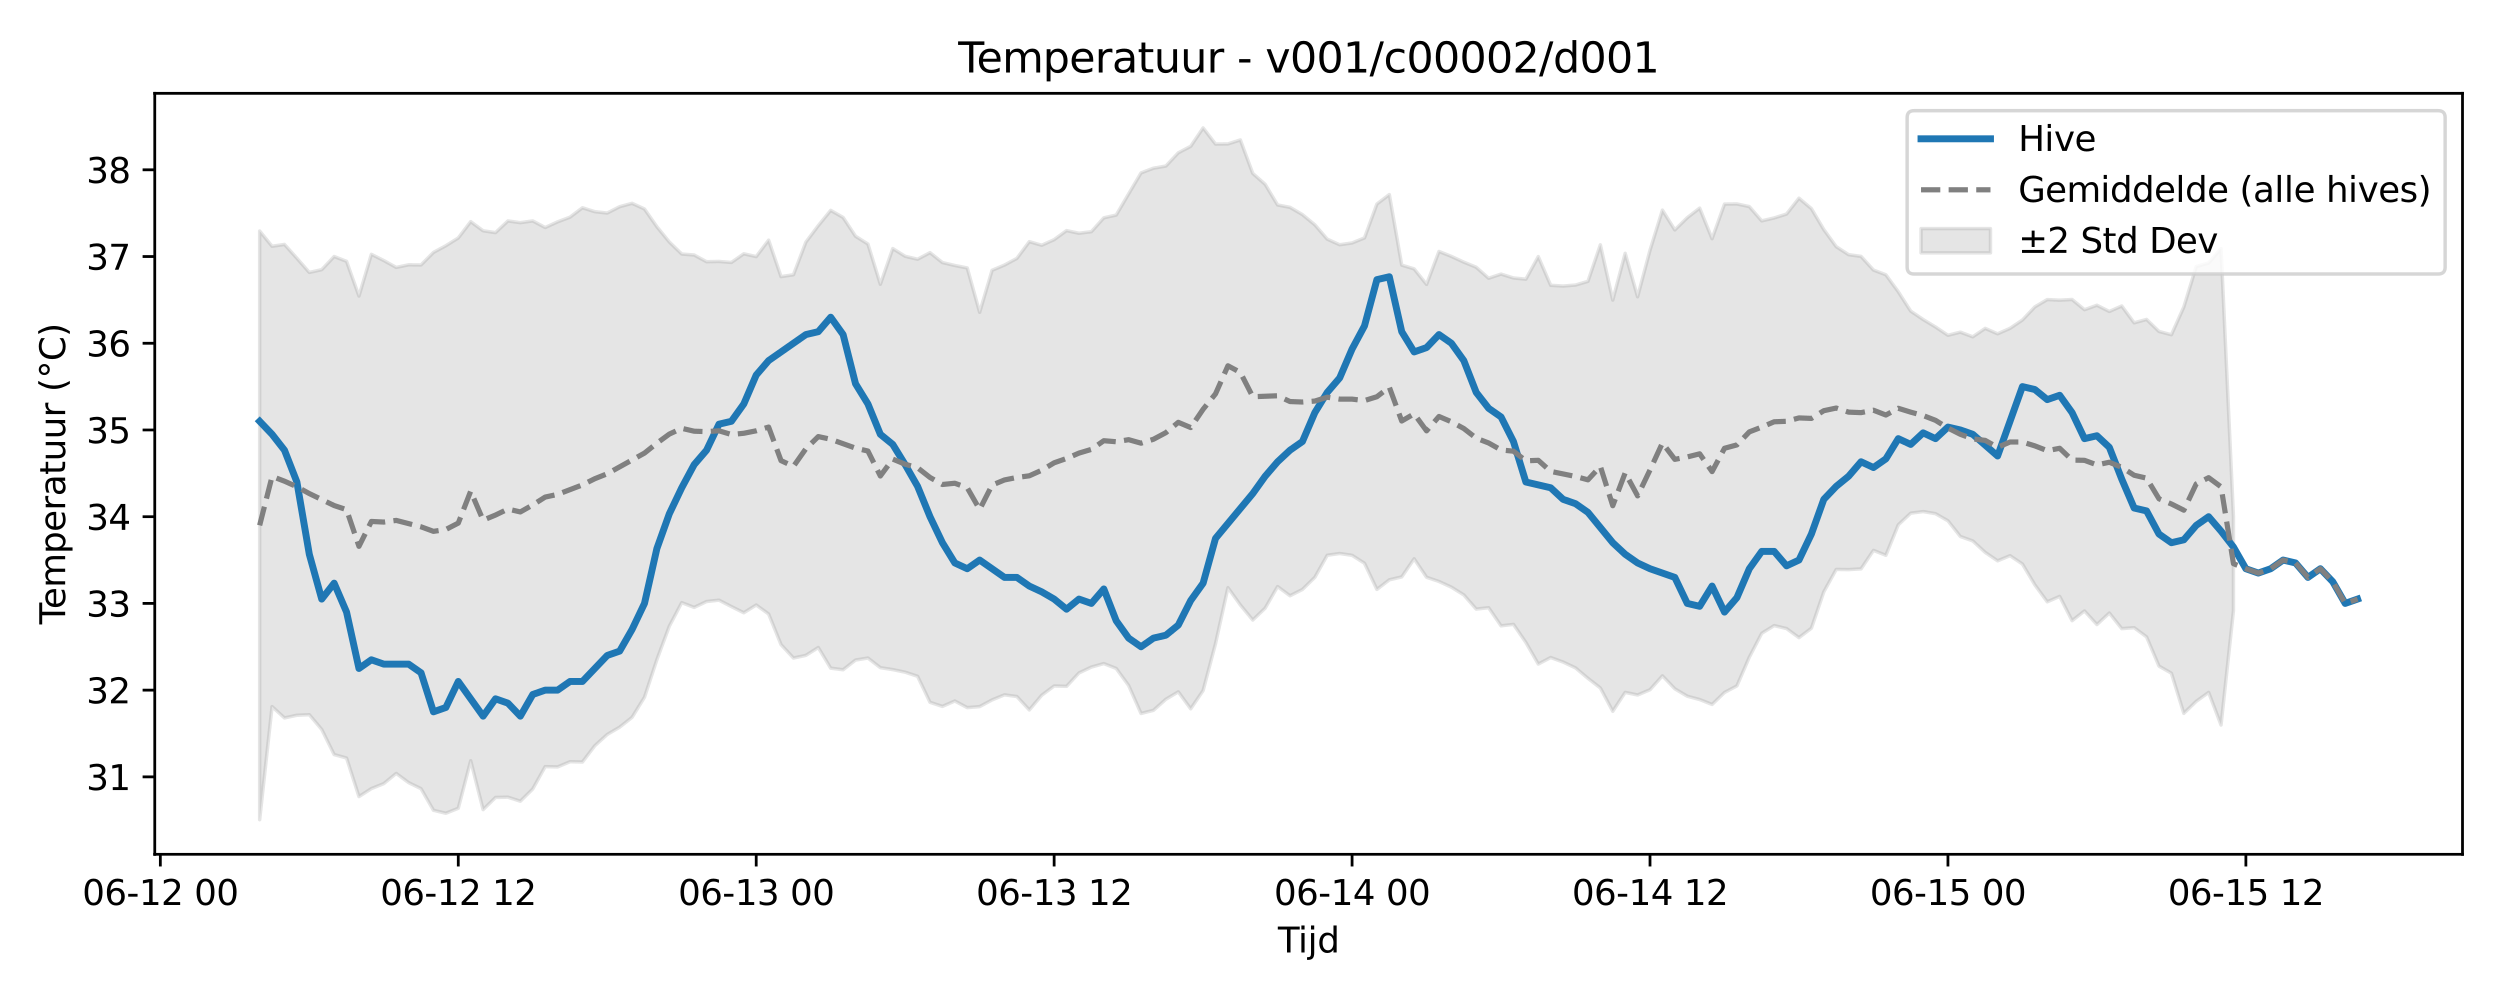 <?xml version="1.0" encoding="utf-8" standalone="no"?>
<!DOCTYPE svg PUBLIC "-//W3C//DTD SVG 1.1//EN"
  "http://www.w3.org/Graphics/SVG/1.1/DTD/svg11.dtd">
<svg xmlns:xlink="http://www.w3.org/1999/xlink" width="720pt" height="288pt" viewBox="0 0 720 288" xmlns="http://www.w3.org/2000/svg" version="1.1">
 <defs>
  <style type="text/css">*{stroke-linejoin: round; stroke-linecap: butt}</style>
 </defs>
 <g id="figure_1">
  <g id="patch_1">
   <path d="M 0 288 
L 720 288 
L 720 0 
L 0 0 
z
" style="fill: #ffffff"/>
  </g>
  <g id="axes_1">
   <g id="patch_2">
    <path d="M 44.57 246.04 
L 709.2 246.04 
L 709.2 26.88 
L 44.57 26.88 
z
" style="fill: #ffffff"/>
   </g>
   <g id="FillBetweenPolyCollection_1">
    <defs>
     <path id="m1bba0817b0" d="M 74.78 -221.467 
L 74.78 -51.922 
L 78.356 -84.5 
L 81.931 -81.235 
L 85.506 -82.002 
L 89.081 -82.164 
L 92.656 -77.92 
L 96.232 -70.679 
L 99.807 -69.687 
L 103.382 -58.581 
L 106.957 -60.887 
L 110.532 -62.321 
L 114.108 -65.258 
L 117.683 -62.601 
L 121.258 -60.856 
L 124.833 -54.63 
L 128.408 -53.781 
L 131.984 -55.22 
L 135.559 -68.921 
L 139.134 -54.824 
L 142.709 -58.329 
L 146.284 -58.409 
L 149.86 -57.249 
L 153.435 -60.782 
L 157.01 -67.208 
L 160.585 -67.121 
L 164.16 -68.63 
L 167.736 -68.536 
L 171.311 -73.232 
L 174.886 -76.476 
L 178.461 -78.573 
L 182.037 -81.408 
L 185.612 -87.199 
L 189.187 -98.025 
L 192.762 -107.647 
L 196.337 -114.444 
L 199.913 -113.062 
L 203.488 -114.76 
L 207.063 -115.151 
L 210.638 -113.308 
L 214.213 -111.524 
L 217.789 -113.759 
L 221.364 -111.166 
L 224.939 -102.353 
L 228.514 -98.484 
L 232.089 -99.252 
L 235.665 -101.515 
L 239.24 -95.569 
L 242.815 -95.108 
L 246.39 -97.902 
L 249.965 -98.486 
L 253.541 -95.711 
L 257.116 -95.153 
L 260.691 -94.404 
L 264.266 -93.226 
L 267.841 -85.739 
L 271.417 -84.553 
L 274.992 -86.111 
L 278.567 -84.2 
L 282.142 -84.497 
L 285.717 -86.423 
L 289.293 -87.887 
L 292.868 -87.394 
L 296.443 -83.531 
L 300.018 -87.772 
L 303.593 -90.438 
L 307.169 -90.327 
L 310.744 -94.189 
L 314.319 -95.879 
L 317.894 -96.884 
L 321.469 -95.492 
L 325.045 -90.578 
L 328.62 -82.519 
L 332.195 -83.423 
L 335.77 -86.611 
L 339.345 -88.746 
L 342.921 -83.86 
L 346.496 -89.112 
L 350.071 -102.636 
L 353.646 -118.752 
L 357.221 -113.768 
L 360.797 -109.428 
L 364.372 -112.85 
L 367.947 -119.073 
L 371.522 -116.418 
L 375.097 -118.234 
L 378.673 -121.726 
L 382.248 -128.081 
L 385.823 -128.586 
L 389.398 -128.065 
L 392.973 -125.78 
L 396.549 -118.24 
L 400.124 -121.01 
L 403.699 -121.852 
L 407.274 -127.069 
L 410.849 -121.747 
L 414.425 -120.528 
L 418 -118.897 
L 421.575 -116.663 
L 425.15 -112.579 
L 428.725 -112.98 
L 432.301 -107.756 
L 435.876 -108.181 
L 439.451 -102.975 
L 443.026 -96.752 
L 446.601 -98.634 
L 450.177 -97.328 
L 453.752 -95.648 
L 457.327 -92.639 
L 460.902 -89.864 
L 464.477 -83.141 
L 468.053 -88.586 
L 471.628 -87.839 
L 475.203 -89.359 
L 478.778 -93.362 
L 482.353 -89.624 
L 485.929 -87.489 
L 489.504 -86.531 
L 493.079 -85.114 
L 496.654 -88.561 
L 500.229 -90.463 
L 503.805 -98.725 
L 507.38 -105.608 
L 510.955 -107.823 
L 514.53 -106.973 
L 518.105 -104.352 
L 521.681 -107.076 
L 525.256 -117.544 
L 528.831 -124.001 
L 532.406 -123.953 
L 535.981 -124.163 
L 539.557 -129.489 
L 543.132 -128.074 
L 546.707 -136.85 
L 550.282 -140.206 
L 553.857 -140.669 
L 557.433 -140.061 
L 561.008 -138.006 
L 564.583 -133.494 
L 568.158 -132.207 
L 571.733 -128.914 
L 575.309 -126.476 
L 578.884 -127.962 
L 582.459 -125.56 
L 586.034 -119.561 
L 589.61 -114.678 
L 593.185 -116.24 
L 596.76 -109.243 
L 600.335 -112.048 
L 603.91 -108.125 
L 607.486 -111.446 
L 611.061 -106.952 
L 614.636 -107.223 
L 618.211 -104.575 
L 621.786 -96.161 
L 625.362 -94.116 
L 628.937 -82.552 
L 632.512 -86.008 
L 636.087 -88.593 
L 639.662 -79.195 
L 643.238 -112.123 
L 643.238 -139.203 
L 643.238 -139.203 
L 639.662 -216.395 
L 636.087 -212.27 
L 632.512 -211.248 
L 628.937 -199.579 
L 625.362 -191.595 
L 621.786 -192.547 
L 618.211 -196.011 
L 614.636 -195.027 
L 611.061 -199.878 
L 607.486 -198.298 
L 603.91 -200.092 
L 600.335 -198.806 
L 596.76 -201.75 
L 593.185 -201.552 
L 589.61 -201.727 
L 586.034 -199.618 
L 582.459 -195.839 
L 578.884 -193.438 
L 575.309 -191.87 
L 571.733 -193.429 
L 568.158 -190.996 
L 564.583 -192.345 
L 561.008 -191.441 
L 557.433 -193.827 
L 553.857 -195.994 
L 550.282 -198.4 
L 546.707 -203.976 
L 543.132 -208.866 
L 539.557 -210.226 
L 535.981 -214.165 
L 532.406 -214.652 
L 528.831 -216.963 
L 525.256 -221.894 
L 521.681 -227.921 
L 518.105 -230.924 
L 514.53 -226.359 
L 510.955 -225.232 
L 507.38 -224.394 
L 503.805 -228.502 
L 500.229 -229.271 
L 496.654 -229.23 
L 493.079 -219.246 
L 489.504 -228.069 
L 485.929 -225.307 
L 482.353 -221.785 
L 478.778 -227.482 
L 475.203 -215.944 
L 471.628 -202.534 
L 468.053 -215.053 
L 464.477 -201.571 
L 460.902 -217.493 
L 457.327 -206.975 
L 453.752 -205.909 
L 450.177 -205.617 
L 446.601 -205.837 
L 443.026 -214.102 
L 439.451 -207.601 
L 435.876 -207.946 
L 432.301 -209.064 
L 428.725 -207.864 
L 425.15 -211.04 
L 421.575 -212.507 
L 418 -214.158 
L 414.425 -215.58 
L 410.849 -206.09 
L 407.274 -210.565 
L 403.699 -211.647 
L 400.124 -231.971 
L 396.549 -229.246 
L 392.973 -219.486 
L 389.398 -218.033 
L 385.823 -217.513 
L 382.248 -219.128 
L 378.673 -223.262 
L 375.097 -226.199 
L 371.522 -228.293 
L 367.947 -228.968 
L 364.372 -234.913 
L 360.797 -238.057 
L 357.221 -247.704 
L 353.646 -246.55 
L 350.071 -246.514 
L 346.496 -251.158 
L 342.921 -245.865 
L 339.345 -243.992 
L 335.77 -240.18 
L 332.195 -239.563 
L 328.62 -238.207 
L 325.045 -232.169 
L 321.469 -226.066 
L 317.894 -225.269 
L 314.319 -221.278 
L 310.744 -220.827 
L 307.169 -221.597 
L 303.593 -218.988 
L 300.018 -217.373 
L 296.443 -218.403 
L 292.868 -213.588 
L 289.293 -211.668 
L 285.717 -210.158 
L 282.142 -198.051 
L 278.567 -210.835 
L 274.992 -211.541 
L 271.417 -212.385 
L 267.841 -215.243 
L 264.266 -213.346 
L 260.691 -214.19 
L 257.116 -216.414 
L 253.541 -206.123 
L 249.965 -217.719 
L 246.39 -219.969 
L 242.815 -225.379 
L 239.24 -227.416 
L 235.665 -223.017 
L 232.089 -218.262 
L 228.514 -208.873 
L 224.939 -208.334 
L 221.364 -218.836 
L 217.789 -214.102 
L 214.213 -214.91 
L 210.638 -212.412 
L 207.063 -212.711 
L 203.488 -212.626 
L 199.913 -214.562 
L 196.337 -214.845 
L 192.762 -218.312 
L 189.187 -222.701 
L 185.612 -227.818 
L 182.037 -229.446 
L 178.461 -228.474 
L 174.886 -226.647 
L 171.311 -227.037 
L 167.736 -228.165 
L 164.16 -225.454 
L 160.585 -224.108 
L 157.01 -222.475 
L 153.435 -224.381 
L 149.86 -223.871 
L 146.284 -224.376 
L 142.709 -221.007 
L 139.134 -221.538 
L 135.559 -224.172 
L 131.984 -219.477 
L 128.408 -217.23 
L 124.833 -215.31 
L 121.258 -211.701 
L 117.683 -211.74 
L 114.108 -210.986 
L 110.532 -212.972 
L 106.957 -214.761 
L 103.382 -202.736 
L 99.807 -212.741 
L 96.232 -214.128 
L 92.656 -210.336 
L 89.081 -209.541 
L 85.506 -213.628 
L 81.931 -217.606 
L 78.356 -217.076 
L 74.78 -221.467 
z
" style="stroke: #808080; stroke-opacity: 0.2"/>
    </defs>
    <g clip-path="url(#p69323bb211)">
     <use xlink:href="#m1bba0817b0" x="0" y="288" style="fill: #808080; fill-opacity: 0.2; stroke: #808080; stroke-opacity: 0.2"/>
    </g>
   </g>
   <g id="matplotlib.axis_1">
    <g id="xtick_1">
     <g id="line2d_1">
      <defs>
       <path id="mb25c64b3aa" d="M 0 0 
L 0 3.5 
" style="stroke: #000000; stroke-width: 0.8"/>
      </defs>
      <g>
       <use xlink:href="#mb25c64b3aa" x="46.179" y="246.04" style="stroke: #000000; stroke-width: 0.8"/>
      </g>
     </g>
     <g id="text_1">
      <!-- 06-12 00 -->
      <g transform="translate(23.698 260.638) scale(0.1 -0.1)">
       <defs>
        <path id="DejaVuSans-30" d="M 2034 4250 
Q 1547 4250 1301 3770 
Q 1056 3291 1056 2328 
Q 1056 1369 1301 889 
Q 1547 409 2034 409 
Q 2525 409 2770 889 
Q 3016 1369 3016 2328 
Q 3016 3291 2770 3770 
Q 2525 4250 2034 4250 
z
M 2034 4750 
Q 2819 4750 3233 4129 
Q 3647 3509 3647 2328 
Q 3647 1150 3233 529 
Q 2819 -91 2034 -91 
Q 1250 -91 836 529 
Q 422 1150 422 2328 
Q 422 3509 836 4129 
Q 1250 4750 2034 4750 
z
" transform="scale(0.016)"/>
        <path id="DejaVuSans-36" d="M 2113 2584 
Q 1688 2584 1439 2293 
Q 1191 2003 1191 1497 
Q 1191 994 1439 701 
Q 1688 409 2113 409 
Q 2538 409 2786 701 
Q 3034 994 3034 1497 
Q 3034 2003 2786 2293 
Q 2538 2584 2113 2584 
z
M 3366 4563 
L 3366 3988 
Q 3128 4100 2886 4159 
Q 2644 4219 2406 4219 
Q 1781 4219 1451 3797 
Q 1122 3375 1075 2522 
Q 1259 2794 1537 2939 
Q 1816 3084 2150 3084 
Q 2853 3084 3261 2657 
Q 3669 2231 3669 1497 
Q 3669 778 3244 343 
Q 2819 -91 2113 -91 
Q 1303 -91 875 529 
Q 447 1150 447 2328 
Q 447 3434 972 4092 
Q 1497 4750 2381 4750 
Q 2619 4750 2861 4703 
Q 3103 4656 3366 4563 
z
" transform="scale(0.016)"/>
        <path id="DejaVuSans-2d" d="M 313 2009 
L 1997 2009 
L 1997 1497 
L 313 1497 
L 313 2009 
z
" transform="scale(0.016)"/>
        <path id="DejaVuSans-31" d="M 794 531 
L 1825 531 
L 1825 4091 
L 703 3866 
L 703 4441 
L 1819 4666 
L 2450 4666 
L 2450 531 
L 3481 531 
L 3481 0 
L 794 0 
L 794 531 
z
" transform="scale(0.016)"/>
        <path id="DejaVuSans-32" d="M 1228 531 
L 3431 531 
L 3431 0 
L 469 0 
L 469 531 
Q 828 903 1448 1529 
Q 2069 2156 2228 2338 
Q 2531 2678 2651 2914 
Q 2772 3150 2772 3378 
Q 2772 3750 2511 3984 
Q 2250 4219 1831 4219 
Q 1534 4219 1204 4116 
Q 875 4013 500 3803 
L 500 4441 
Q 881 4594 1212 4672 
Q 1544 4750 1819 4750 
Q 2544 4750 2975 4387 
Q 3406 4025 3406 3419 
Q 3406 3131 3298 2873 
Q 3191 2616 2906 2266 
Q 2828 2175 2409 1742 
Q 1991 1309 1228 531 
z
" transform="scale(0.016)"/>
        <path id="DejaVuSans-20" transform="scale(0.016)"/>
       </defs>
       <use xlink:href="#DejaVuSans-30"/>
       <use xlink:href="#DejaVuSans-36" transform="translate(63.623 0)"/>
       <use xlink:href="#DejaVuSans-2d" transform="translate(127.246 0)"/>
       <use xlink:href="#DejaVuSans-31" transform="translate(163.33 0)"/>
       <use xlink:href="#DejaVuSans-32" transform="translate(226.953 0)"/>
       <use xlink:href="#DejaVuSans-20" transform="translate(290.576 0)"/>
       <use xlink:href="#DejaVuSans-30" transform="translate(322.363 0)"/>
       <use xlink:href="#DejaVuSans-30" transform="translate(385.986 0)"/>
      </g>
     </g>
    </g>
    <g id="xtick_2">
     <g id="line2d_2">
      <g>
       <use xlink:href="#mb25c64b3aa" x="131.984" y="246.04" style="stroke: #000000; stroke-width: 0.8"/>
      </g>
     </g>
     <g id="text_2">
      <!-- 06-12 12 -->
      <g transform="translate(109.503 260.638) scale(0.1 -0.1)">
       <use xlink:href="#DejaVuSans-30"/>
       <use xlink:href="#DejaVuSans-36" transform="translate(63.623 0)"/>
       <use xlink:href="#DejaVuSans-2d" transform="translate(127.246 0)"/>
       <use xlink:href="#DejaVuSans-31" transform="translate(163.33 0)"/>
       <use xlink:href="#DejaVuSans-32" transform="translate(226.953 0)"/>
       <use xlink:href="#DejaVuSans-20" transform="translate(290.576 0)"/>
       <use xlink:href="#DejaVuSans-31" transform="translate(322.363 0)"/>
       <use xlink:href="#DejaVuSans-32" transform="translate(385.986 0)"/>
      </g>
     </g>
    </g>
    <g id="xtick_3">
     <g id="line2d_3">
      <g>
       <use xlink:href="#mb25c64b3aa" x="217.789" y="246.04" style="stroke: #000000; stroke-width: 0.8"/>
      </g>
     </g>
     <g id="text_3">
      <!-- 06-13 00 -->
      <g transform="translate(195.308 260.638) scale(0.1 -0.1)">
       <defs>
        <path id="DejaVuSans-33" d="M 2597 2516 
Q 3050 2419 3304 2112 
Q 3559 1806 3559 1356 
Q 3559 666 3084 287 
Q 2609 -91 1734 -91 
Q 1441 -91 1130 -33 
Q 819 25 488 141 
L 488 750 
Q 750 597 1062 519 
Q 1375 441 1716 441 
Q 2309 441 2620 675 
Q 2931 909 2931 1356 
Q 2931 1769 2642 2001 
Q 2353 2234 1838 2234 
L 1294 2234 
L 1294 2753 
L 1863 2753 
Q 2328 2753 2575 2939 
Q 2822 3125 2822 3475 
Q 2822 3834 2567 4026 
Q 2313 4219 1838 4219 
Q 1578 4219 1281 4162 
Q 984 4106 628 3988 
L 628 4550 
Q 988 4650 1302 4700 
Q 1616 4750 1894 4750 
Q 2613 4750 3031 4423 
Q 3450 4097 3450 3541 
Q 3450 3153 3228 2886 
Q 3006 2619 2597 2516 
z
" transform="scale(0.016)"/>
       </defs>
       <use xlink:href="#DejaVuSans-30"/>
       <use xlink:href="#DejaVuSans-36" transform="translate(63.623 0)"/>
       <use xlink:href="#DejaVuSans-2d" transform="translate(127.246 0)"/>
       <use xlink:href="#DejaVuSans-31" transform="translate(163.33 0)"/>
       <use xlink:href="#DejaVuSans-33" transform="translate(226.953 0)"/>
       <use xlink:href="#DejaVuSans-20" transform="translate(290.576 0)"/>
       <use xlink:href="#DejaVuSans-30" transform="translate(322.363 0)"/>
       <use xlink:href="#DejaVuSans-30" transform="translate(385.986 0)"/>
      </g>
     </g>
    </g>
    <g id="xtick_4">
     <g id="line2d_4">
      <g>
       <use xlink:href="#mb25c64b3aa" x="303.593" y="246.04" style="stroke: #000000; stroke-width: 0.8"/>
      </g>
     </g>
     <g id="text_4">
      <!-- 06-13 12 -->
      <g transform="translate(281.113 260.638) scale(0.1 -0.1)">
       <use xlink:href="#DejaVuSans-30"/>
       <use xlink:href="#DejaVuSans-36" transform="translate(63.623 0)"/>
       <use xlink:href="#DejaVuSans-2d" transform="translate(127.246 0)"/>
       <use xlink:href="#DejaVuSans-31" transform="translate(163.33 0)"/>
       <use xlink:href="#DejaVuSans-33" transform="translate(226.953 0)"/>
       <use xlink:href="#DejaVuSans-20" transform="translate(290.576 0)"/>
       <use xlink:href="#DejaVuSans-31" transform="translate(322.363 0)"/>
       <use xlink:href="#DejaVuSans-32" transform="translate(385.986 0)"/>
      </g>
     </g>
    </g>
    <g id="xtick_5">
     <g id="line2d_5">
      <g>
       <use xlink:href="#mb25c64b3aa" x="389.398" y="246.04" style="stroke: #000000; stroke-width: 0.8"/>
      </g>
     </g>
     <g id="text_5">
      <!-- 06-14 00 -->
      <g transform="translate(366.918 260.638) scale(0.1 -0.1)">
       <defs>
        <path id="DejaVuSans-34" d="M 2419 4116 
L 825 1625 
L 2419 1625 
L 2419 4116 
z
M 2253 4666 
L 3047 4666 
L 3047 1625 
L 3713 1625 
L 3713 1100 
L 3047 1100 
L 3047 0 
L 2419 0 
L 2419 1100 
L 313 1100 
L 313 1709 
L 2253 4666 
z
" transform="scale(0.016)"/>
       </defs>
       <use xlink:href="#DejaVuSans-30"/>
       <use xlink:href="#DejaVuSans-36" transform="translate(63.623 0)"/>
       <use xlink:href="#DejaVuSans-2d" transform="translate(127.246 0)"/>
       <use xlink:href="#DejaVuSans-31" transform="translate(163.33 0)"/>
       <use xlink:href="#DejaVuSans-34" transform="translate(226.953 0)"/>
       <use xlink:href="#DejaVuSans-20" transform="translate(290.576 0)"/>
       <use xlink:href="#DejaVuSans-30" transform="translate(322.363 0)"/>
       <use xlink:href="#DejaVuSans-30" transform="translate(385.986 0)"/>
      </g>
     </g>
    </g>
    <g id="xtick_6">
     <g id="line2d_6">
      <g>
       <use xlink:href="#mb25c64b3aa" x="475.203" y="246.04" style="stroke: #000000; stroke-width: 0.8"/>
      </g>
     </g>
     <g id="text_6">
      <!-- 06-14 12 -->
      <g transform="translate(452.723 260.638) scale(0.1 -0.1)">
       <use xlink:href="#DejaVuSans-30"/>
       <use xlink:href="#DejaVuSans-36" transform="translate(63.623 0)"/>
       <use xlink:href="#DejaVuSans-2d" transform="translate(127.246 0)"/>
       <use xlink:href="#DejaVuSans-31" transform="translate(163.33 0)"/>
       <use xlink:href="#DejaVuSans-34" transform="translate(226.953 0)"/>
       <use xlink:href="#DejaVuSans-20" transform="translate(290.576 0)"/>
       <use xlink:href="#DejaVuSans-31" transform="translate(322.363 0)"/>
       <use xlink:href="#DejaVuSans-32" transform="translate(385.986 0)"/>
      </g>
     </g>
    </g>
    <g id="xtick_7">
     <g id="line2d_7">
      <g>
       <use xlink:href="#mb25c64b3aa" x="561.008" y="246.04" style="stroke: #000000; stroke-width: 0.8"/>
      </g>
     </g>
     <g id="text_7">
      <!-- 06-15 00 -->
      <g transform="translate(538.527 260.638) scale(0.1 -0.1)">
       <defs>
        <path id="DejaVuSans-35" d="M 691 4666 
L 3169 4666 
L 3169 4134 
L 1269 4134 
L 1269 2991 
Q 1406 3038 1543 3061 
Q 1681 3084 1819 3084 
Q 2600 3084 3056 2656 
Q 3513 2228 3513 1497 
Q 3513 744 3044 326 
Q 2575 -91 1722 -91 
Q 1428 -91 1123 -41 
Q 819 9 494 109 
L 494 744 
Q 775 591 1075 516 
Q 1375 441 1709 441 
Q 2250 441 2565 725 
Q 2881 1009 2881 1497 
Q 2881 1984 2565 2268 
Q 2250 2553 1709 2553 
Q 1456 2553 1204 2497 
Q 953 2441 691 2322 
L 691 4666 
z
" transform="scale(0.016)"/>
       </defs>
       <use xlink:href="#DejaVuSans-30"/>
       <use xlink:href="#DejaVuSans-36" transform="translate(63.623 0)"/>
       <use xlink:href="#DejaVuSans-2d" transform="translate(127.246 0)"/>
       <use xlink:href="#DejaVuSans-31" transform="translate(163.33 0)"/>
       <use xlink:href="#DejaVuSans-35" transform="translate(226.953 0)"/>
       <use xlink:href="#DejaVuSans-20" transform="translate(290.576 0)"/>
       <use xlink:href="#DejaVuSans-30" transform="translate(322.363 0)"/>
       <use xlink:href="#DejaVuSans-30" transform="translate(385.986 0)"/>
      </g>
     </g>
    </g>
    <g id="xtick_8">
     <g id="line2d_8">
      <g>
       <use xlink:href="#mb25c64b3aa" x="646.813" y="246.04" style="stroke: #000000; stroke-width: 0.8"/>
      </g>
     </g>
     <g id="text_8">
      <!-- 06-15 12 -->
      <g transform="translate(624.332 260.638) scale(0.1 -0.1)">
       <use xlink:href="#DejaVuSans-30"/>
       <use xlink:href="#DejaVuSans-36" transform="translate(63.623 0)"/>
       <use xlink:href="#DejaVuSans-2d" transform="translate(127.246 0)"/>
       <use xlink:href="#DejaVuSans-31" transform="translate(163.33 0)"/>
       <use xlink:href="#DejaVuSans-35" transform="translate(226.953 0)"/>
       <use xlink:href="#DejaVuSans-20" transform="translate(290.576 0)"/>
       <use xlink:href="#DejaVuSans-31" transform="translate(322.363 0)"/>
       <use xlink:href="#DejaVuSans-32" transform="translate(385.986 0)"/>
      </g>
     </g>
    </g>
    <g id="text_9">
     <!-- Tijd -->
     <g transform="translate(368.035 274.317) scale(0.1 -0.1)">
      <defs>
       <path id="DejaVuSans-54" d="M -19 4666 
L 3928 4666 
L 3928 4134 
L 2272 4134 
L 2272 0 
L 1638 0 
L 1638 4134 
L -19 4134 
L -19 4666 
z
" transform="scale(0.016)"/>
       <path id="DejaVuSans-69" d="M 603 3500 
L 1178 3500 
L 1178 0 
L 603 0 
L 603 3500 
z
M 603 4863 
L 1178 4863 
L 1178 4134 
L 603 4134 
L 603 4863 
z
" transform="scale(0.016)"/>
       <path id="DejaVuSans-6a" d="M 603 3500 
L 1178 3500 
L 1178 -63 
Q 1178 -731 923 -1031 
Q 669 -1331 103 -1331 
L -116 -1331 
L -116 -844 
L 38 -844 
Q 366 -844 484 -692 
Q 603 -541 603 -63 
L 603 3500 
z
M 603 4863 
L 1178 4863 
L 1178 4134 
L 603 4134 
L 603 4863 
z
" transform="scale(0.016)"/>
       <path id="DejaVuSans-64" d="M 2906 2969 
L 2906 4863 
L 3481 4863 
L 3481 0 
L 2906 0 
L 2906 525 
Q 2725 213 2448 61 
Q 2172 -91 1784 -91 
Q 1150 -91 751 415 
Q 353 922 353 1747 
Q 353 2572 751 3078 
Q 1150 3584 1784 3584 
Q 2172 3584 2448 3432 
Q 2725 3281 2906 2969 
z
M 947 1747 
Q 947 1113 1208 752 
Q 1469 391 1925 391 
Q 2381 391 2643 752 
Q 2906 1113 2906 1747 
Q 2906 2381 2643 2742 
Q 2381 3103 1925 3103 
Q 1469 3103 1208 2742 
Q 947 2381 947 1747 
z
" transform="scale(0.016)"/>
      </defs>
      <use xlink:href="#DejaVuSans-54"/>
      <use xlink:href="#DejaVuSans-69" transform="translate(57.959 0)"/>
      <use xlink:href="#DejaVuSans-6a" transform="translate(85.742 0)"/>
      <use xlink:href="#DejaVuSans-64" transform="translate(113.525 0)"/>
     </g>
    </g>
   </g>
   <g id="matplotlib.axis_2">
    <g id="ytick_1">
     <g id="line2d_9">
      <defs>
       <path id="m18284c0ec4" d="M 0 0 
L -3.5 0 
" style="stroke: #000000; stroke-width: 0.8"/>
      </defs>
      <g>
       <use xlink:href="#m18284c0ec4" x="44.57" y="223.737" style="stroke: #000000; stroke-width: 0.8"/>
      </g>
     </g>
     <g id="text_10">
      <!-- 31 -->
      <g transform="translate(24.845 227.536) scale(0.1 -0.1)">
       <use xlink:href="#DejaVuSans-33"/>
       <use xlink:href="#DejaVuSans-31" transform="translate(63.623 0)"/>
      </g>
     </g>
    </g>
    <g id="ytick_2">
     <g id="line2d_10">
      <g>
       <use xlink:href="#m18284c0ec4" x="44.57" y="198.761" style="stroke: #000000; stroke-width: 0.8"/>
      </g>
     </g>
     <g id="text_11">
      <!-- 32 -->
      <g transform="translate(24.845 202.56) scale(0.1 -0.1)">
       <use xlink:href="#DejaVuSans-33"/>
       <use xlink:href="#DejaVuSans-32" transform="translate(63.623 0)"/>
      </g>
     </g>
    </g>
    <g id="ytick_3">
     <g id="line2d_11">
      <g>
       <use xlink:href="#m18284c0ec4" x="44.57" y="173.784" style="stroke: #000000; stroke-width: 0.8"/>
      </g>
     </g>
     <g id="text_12">
      <!-- 33 -->
      <g transform="translate(24.845 177.583) scale(0.1 -0.1)">
       <use xlink:href="#DejaVuSans-33"/>
       <use xlink:href="#DejaVuSans-33" transform="translate(63.623 0)"/>
      </g>
     </g>
    </g>
    <g id="ytick_4">
     <g id="line2d_12">
      <g>
       <use xlink:href="#m18284c0ec4" x="44.57" y="148.808" style="stroke: #000000; stroke-width: 0.8"/>
      </g>
     </g>
     <g id="text_13">
      <!-- 34 -->
      <g transform="translate(24.845 152.607) scale(0.1 -0.1)">
       <use xlink:href="#DejaVuSans-33"/>
       <use xlink:href="#DejaVuSans-34" transform="translate(63.623 0)"/>
      </g>
     </g>
    </g>
    <g id="ytick_5">
     <g id="line2d_13">
      <g>
       <use xlink:href="#m18284c0ec4" x="44.57" y="123.831" style="stroke: #000000; stroke-width: 0.8"/>
      </g>
     </g>
     <g id="text_14">
      <!-- 35 -->
      <g transform="translate(24.845 127.631) scale(0.1 -0.1)">
       <use xlink:href="#DejaVuSans-33"/>
       <use xlink:href="#DejaVuSans-35" transform="translate(63.623 0)"/>
      </g>
     </g>
    </g>
    <g id="ytick_6">
     <g id="line2d_14">
      <g>
       <use xlink:href="#m18284c0ec4" x="44.57" y="98.855" style="stroke: #000000; stroke-width: 0.8"/>
      </g>
     </g>
     <g id="text_15">
      <!-- 36 -->
      <g transform="translate(24.845 102.654) scale(0.1 -0.1)">
       <use xlink:href="#DejaVuSans-33"/>
       <use xlink:href="#DejaVuSans-36" transform="translate(63.623 0)"/>
      </g>
     </g>
    </g>
    <g id="ytick_7">
     <g id="line2d_15">
      <g>
       <use xlink:href="#m18284c0ec4" x="44.57" y="73.879" style="stroke: #000000; stroke-width: 0.8"/>
      </g>
     </g>
     <g id="text_16">
      <!-- 37 -->
      <g transform="translate(24.845 77.678) scale(0.1 -0.1)">
       <defs>
        <path id="DejaVuSans-37" d="M 525 4666 
L 3525 4666 
L 3525 4397 
L 1831 0 
L 1172 0 
L 2766 4134 
L 525 4134 
L 525 4666 
z
" transform="scale(0.016)"/>
       </defs>
       <use xlink:href="#DejaVuSans-33"/>
       <use xlink:href="#DejaVuSans-37" transform="translate(63.623 0)"/>
      </g>
     </g>
    </g>
    <g id="ytick_8">
     <g id="line2d_16">
      <g>
       <use xlink:href="#m18284c0ec4" x="44.57" y="48.902" style="stroke: #000000; stroke-width: 0.8"/>
      </g>
     </g>
     <g id="text_17">
      <!-- 38 -->
      <g transform="translate(24.845 52.701) scale(0.1 -0.1)">
       <defs>
        <path id="DejaVuSans-38" d="M 2034 2216 
Q 1584 2216 1326 1975 
Q 1069 1734 1069 1313 
Q 1069 891 1326 650 
Q 1584 409 2034 409 
Q 2484 409 2743 651 
Q 3003 894 3003 1313 
Q 3003 1734 2745 1975 
Q 2488 2216 2034 2216 
z
M 1403 2484 
Q 997 2584 770 2862 
Q 544 3141 544 3541 
Q 544 4100 942 4425 
Q 1341 4750 2034 4750 
Q 2731 4750 3128 4425 
Q 3525 4100 3525 3541 
Q 3525 3141 3298 2862 
Q 3072 2584 2669 2484 
Q 3125 2378 3379 2068 
Q 3634 1759 3634 1313 
Q 3634 634 3220 271 
Q 2806 -91 2034 -91 
Q 1263 -91 848 271 
Q 434 634 434 1313 
Q 434 1759 690 2068 
Q 947 2378 1403 2484 
z
M 1172 3481 
Q 1172 3119 1398 2916 
Q 1625 2713 2034 2713 
Q 2441 2713 2670 2916 
Q 2900 3119 2900 3481 
Q 2900 3844 2670 4047 
Q 2441 4250 2034 4250 
Q 1625 4250 1398 4047 
Q 1172 3844 1172 3481 
z
" transform="scale(0.016)"/>
       </defs>
       <use xlink:href="#DejaVuSans-33"/>
       <use xlink:href="#DejaVuSans-38" transform="translate(63.623 0)"/>
      </g>
     </g>
    </g>
    <g id="text_18">
     <!-- Temperatuur (°C) -->
     <g transform="translate(18.765 179.816) rotate(-90) scale(0.1 -0.1)">
      <defs>
       <path id="DejaVuSans-65" d="M 3597 1894 
L 3597 1613 
L 953 1613 
Q 991 1019 1311 708 
Q 1631 397 2203 397 
Q 2534 397 2845 478 
Q 3156 559 3463 722 
L 3463 178 
Q 3153 47 2828 -22 
Q 2503 -91 2169 -91 
Q 1331 -91 842 396 
Q 353 884 353 1716 
Q 353 2575 817 3079 
Q 1281 3584 2069 3584 
Q 2775 3584 3186 3129 
Q 3597 2675 3597 1894 
z
M 3022 2063 
Q 3016 2534 2758 2815 
Q 2500 3097 2075 3097 
Q 1594 3097 1305 2825 
Q 1016 2553 972 2059 
L 3022 2063 
z
" transform="scale(0.016)"/>
       <path id="DejaVuSans-6d" d="M 3328 2828 
Q 3544 3216 3844 3400 
Q 4144 3584 4550 3584 
Q 5097 3584 5394 3201 
Q 5691 2819 5691 2113 
L 5691 0 
L 5113 0 
L 5113 2094 
Q 5113 2597 4934 2840 
Q 4756 3084 4391 3084 
Q 3944 3084 3684 2787 
Q 3425 2491 3425 1978 
L 3425 0 
L 2847 0 
L 2847 2094 
Q 2847 2600 2669 2842 
Q 2491 3084 2119 3084 
Q 1678 3084 1418 2786 
Q 1159 2488 1159 1978 
L 1159 0 
L 581 0 
L 581 3500 
L 1159 3500 
L 1159 2956 
Q 1356 3278 1631 3431 
Q 1906 3584 2284 3584 
Q 2666 3584 2933 3390 
Q 3200 3197 3328 2828 
z
" transform="scale(0.016)"/>
       <path id="DejaVuSans-70" d="M 1159 525 
L 1159 -1331 
L 581 -1331 
L 581 3500 
L 1159 3500 
L 1159 2969 
Q 1341 3281 1617 3432 
Q 1894 3584 2278 3584 
Q 2916 3584 3314 3078 
Q 3713 2572 3713 1747 
Q 3713 922 3314 415 
Q 2916 -91 2278 -91 
Q 1894 -91 1617 61 
Q 1341 213 1159 525 
z
M 3116 1747 
Q 3116 2381 2855 2742 
Q 2594 3103 2138 3103 
Q 1681 3103 1420 2742 
Q 1159 2381 1159 1747 
Q 1159 1113 1420 752 
Q 1681 391 2138 391 
Q 2594 391 2855 752 
Q 3116 1113 3116 1747 
z
" transform="scale(0.016)"/>
       <path id="DejaVuSans-72" d="M 2631 2963 
Q 2534 3019 2420 3045 
Q 2306 3072 2169 3072 
Q 1681 3072 1420 2755 
Q 1159 2438 1159 1844 
L 1159 0 
L 581 0 
L 581 3500 
L 1159 3500 
L 1159 2956 
Q 1341 3275 1631 3429 
Q 1922 3584 2338 3584 
Q 2397 3584 2469 3576 
Q 2541 3569 2628 3553 
L 2631 2963 
z
" transform="scale(0.016)"/>
       <path id="DejaVuSans-61" d="M 2194 1759 
Q 1497 1759 1228 1600 
Q 959 1441 959 1056 
Q 959 750 1161 570 
Q 1363 391 1709 391 
Q 2188 391 2477 730 
Q 2766 1069 2766 1631 
L 2766 1759 
L 2194 1759 
z
M 3341 1997 
L 3341 0 
L 2766 0 
L 2766 531 
Q 2569 213 2275 61 
Q 1981 -91 1556 -91 
Q 1019 -91 701 211 
Q 384 513 384 1019 
Q 384 1609 779 1909 
Q 1175 2209 1959 2209 
L 2766 2209 
L 2766 2266 
Q 2766 2663 2505 2880 
Q 2244 3097 1772 3097 
Q 1472 3097 1187 3025 
Q 903 2953 641 2809 
L 641 3341 
Q 956 3463 1253 3523 
Q 1550 3584 1831 3584 
Q 2591 3584 2966 3190 
Q 3341 2797 3341 1997 
z
" transform="scale(0.016)"/>
       <path id="DejaVuSans-74" d="M 1172 4494 
L 1172 3500 
L 2356 3500 
L 2356 3053 
L 1172 3053 
L 1172 1153 
Q 1172 725 1289 603 
Q 1406 481 1766 481 
L 2356 481 
L 2356 0 
L 1766 0 
Q 1100 0 847 248 
Q 594 497 594 1153 
L 594 3053 
L 172 3053 
L 172 3500 
L 594 3500 
L 594 4494 
L 1172 4494 
z
" transform="scale(0.016)"/>
       <path id="DejaVuSans-75" d="M 544 1381 
L 544 3500 
L 1119 3500 
L 1119 1403 
Q 1119 906 1312 657 
Q 1506 409 1894 409 
Q 2359 409 2629 706 
Q 2900 1003 2900 1516 
L 2900 3500 
L 3475 3500 
L 3475 0 
L 2900 0 
L 2900 538 
Q 2691 219 2414 64 
Q 2138 -91 1772 -91 
Q 1169 -91 856 284 
Q 544 659 544 1381 
z
M 1991 3584 
L 1991 3584 
z
" transform="scale(0.016)"/>
       <path id="DejaVuSans-28" d="M 1984 4856 
Q 1566 4138 1362 3434 
Q 1159 2731 1159 2009 
Q 1159 1288 1364 580 
Q 1569 -128 1984 -844 
L 1484 -844 
Q 1016 -109 783 600 
Q 550 1309 550 2009 
Q 550 2706 781 3412 
Q 1013 4119 1484 4856 
L 1984 4856 
z
" transform="scale(0.016)"/>
       <path id="DejaVuSans-b0" d="M 1600 4347 
Q 1350 4347 1178 4173 
Q 1006 4000 1006 3750 
Q 1006 3503 1178 3333 
Q 1350 3163 1600 3163 
Q 1850 3163 2022 3333 
Q 2194 3503 2194 3750 
Q 2194 3997 2020 4172 
Q 1847 4347 1600 4347 
z
M 1600 4750 
Q 1800 4750 1984 4673 
Q 2169 4597 2303 4453 
Q 2447 4313 2519 4134 
Q 2591 3956 2591 3750 
Q 2591 3338 2302 3052 
Q 2013 2766 1594 2766 
Q 1172 2766 890 3047 
Q 609 3328 609 3750 
Q 609 4169 896 4459 
Q 1184 4750 1600 4750 
z
" transform="scale(0.016)"/>
       <path id="DejaVuSans-43" d="M 4122 4306 
L 4122 3641 
Q 3803 3938 3442 4084 
Q 3081 4231 2675 4231 
Q 1875 4231 1450 3742 
Q 1025 3253 1025 2328 
Q 1025 1406 1450 917 
Q 1875 428 2675 428 
Q 3081 428 3442 575 
Q 3803 722 4122 1019 
L 4122 359 
Q 3791 134 3420 21 
Q 3050 -91 2638 -91 
Q 1578 -91 968 557 
Q 359 1206 359 2328 
Q 359 3453 968 4101 
Q 1578 4750 2638 4750 
Q 3056 4750 3426 4639 
Q 3797 4528 4122 4306 
z
" transform="scale(0.016)"/>
       <path id="DejaVuSans-29" d="M 513 4856 
L 1013 4856 
Q 1481 4119 1714 3412 
Q 1947 2706 1947 2009 
Q 1947 1309 1714 600 
Q 1481 -109 1013 -844 
L 513 -844 
Q 928 -128 1133 580 
Q 1338 1288 1338 2009 
Q 1338 2731 1133 3434 
Q 928 4138 513 4856 
z
" transform="scale(0.016)"/>
      </defs>
      <use xlink:href="#DejaVuSans-54"/>
      <use xlink:href="#DejaVuSans-65" transform="translate(44.084 0)"/>
      <use xlink:href="#DejaVuSans-6d" transform="translate(105.607 0)"/>
      <use xlink:href="#DejaVuSans-70" transform="translate(203.02 0)"/>
      <use xlink:href="#DejaVuSans-65" transform="translate(266.496 0)"/>
      <use xlink:href="#DejaVuSans-72" transform="translate(328.02 0)"/>
      <use xlink:href="#DejaVuSans-61" transform="translate(369.133 0)"/>
      <use xlink:href="#DejaVuSans-74" transform="translate(430.412 0)"/>
      <use xlink:href="#DejaVuSans-75" transform="translate(469.621 0)"/>
      <use xlink:href="#DejaVuSans-75" transform="translate(533 0)"/>
      <use xlink:href="#DejaVuSans-72" transform="translate(596.379 0)"/>
      <use xlink:href="#DejaVuSans-20" transform="translate(637.492 0)"/>
      <use xlink:href="#DejaVuSans-28" transform="translate(669.279 0)"/>
      <use xlink:href="#DejaVuSans-b0" transform="translate(708.293 0)"/>
      <use xlink:href="#DejaVuSans-43" transform="translate(758.293 0)"/>
      <use xlink:href="#DejaVuSans-29" transform="translate(828.117 0)"/>
     </g>
    </g>
   </g>
   <g id="line2d_17">
    <path d="M 74.78 121.334 
L 78.356 125.08 
L 81.931 129.659 
L 85.506 138.817 
L 89.081 159.631 
L 92.656 172.535 
L 96.232 167.956 
L 99.807 176.282 
L 103.382 192.517 
L 106.957 190.019 
L 110.532 191.268 
L 117.683 191.268 
L 121.258 193.765 
L 124.833 205.005 
L 128.408 203.756 
L 131.984 196.263 
L 139.134 206.254 
L 142.709 201.258 
L 146.284 202.507 
L 149.86 206.254 
L 153.435 200.009 
L 157.01 198.761 
L 160.585 198.761 
L 164.16 196.263 
L 167.736 196.263 
L 174.886 188.77 
L 178.461 187.521 
L 182.037 181.277 
L 185.612 173.784 
L 189.187 157.966 
L 192.762 147.975 
L 196.337 140.482 
L 199.913 133.822 
L 203.488 129.659 
L 207.063 122.166 
L 210.638 121.334 
L 214.213 116.338 
L 217.789 108.013 
L 221.364 103.85 
L 232.089 96.357 
L 235.665 95.525 
L 239.24 91.362 
L 242.815 96.357 
L 246.39 110.511 
L 249.965 116.338 
L 253.541 125.08 
L 257.116 127.994 
L 260.691 133.822 
L 264.266 140.066 
L 267.841 148.808 
L 271.417 156.301 
L 274.992 162.129 
L 278.567 163.794 
L 282.142 161.296 
L 289.293 166.291 
L 292.868 166.291 
L 296.443 168.789 
L 300.018 170.454 
L 303.593 172.535 
L 307.169 175.449 
L 310.744 172.535 
L 314.319 173.784 
L 317.894 169.621 
L 321.469 178.779 
L 325.045 183.775 
L 328.62 186.272 
L 332.195 183.775 
L 335.77 182.942 
L 339.345 180.028 
L 342.921 172.952 
L 346.496 167.956 
L 350.071 155.052 
L 360.797 142.147 
L 364.372 137.152 
L 367.947 132.989 
L 371.522 129.659 
L 375.097 127.162 
L 378.673 118.836 
L 382.248 113.008 
L 385.823 108.846 
L 389.398 100.52 
L 392.973 93.86 
L 396.549 80.539 
L 400.124 79.706 
L 403.699 95.525 
L 407.274 101.353 
L 410.849 100.104 
L 414.425 96.357 
L 418 98.855 
L 421.575 103.85 
L 425.15 113.008 
L 428.725 117.587 
L 432.301 120.085 
L 435.876 127.162 
L 439.451 138.817 
L 446.601 140.482 
L 450.177 143.813 
L 453.752 145.061 
L 457.327 147.559 
L 464.477 156.301 
L 468.053 159.631 
L 471.628 162.129 
L 475.203 163.794 
L 482.353 166.291 
L 485.929 173.784 
L 489.504 174.617 
L 493.079 168.789 
L 496.654 176.282 
L 500.229 172.119 
L 503.805 163.794 
L 507.38 158.798 
L 510.955 158.798 
L 514.53 162.961 
L 518.105 161.296 
L 521.681 153.803 
L 525.256 143.813 
L 528.831 140.066 
L 532.406 137.152 
L 535.981 132.989 
L 539.557 134.654 
L 543.132 132.157 
L 546.707 126.329 
L 550.282 127.994 
L 553.857 124.664 
L 557.433 126.329 
L 561.008 122.999 
L 564.583 123.831 
L 568.158 125.08 
L 575.309 131.324 
L 582.459 111.343 
L 586.034 112.176 
L 589.61 115.09 
L 593.185 113.841 
L 596.76 118.836 
L 600.335 126.329 
L 603.91 125.496 
L 607.486 128.827 
L 611.061 137.985 
L 614.636 146.31 
L 618.211 147.143 
L 621.786 153.803 
L 625.362 156.301 
L 628.937 155.468 
L 632.512 151.305 
L 636.087 148.808 
L 639.662 152.971 
L 643.238 157.55 
L 646.813 163.794 
L 650.388 165.042 
L 653.963 163.794 
L 657.538 161.296 
L 661.114 162.129 
L 664.689 166.291 
L 668.264 163.794 
L 671.839 167.54 
L 675.414 173.784 
L 678.99 172.535 
L 678.99 172.535 
" clip-path="url(#p69323bb211)" style="fill: none; stroke: #1f77b4; stroke-width: 2; stroke-linecap: square"/>
   </g>
   <g id="line2d_18">
    <path d="M 74.78 151.305 
L 78.356 137.212 
L 81.931 138.579 
L 85.506 140.185 
L 89.081 142.147 
L 96.232 145.597 
L 99.807 146.786 
L 103.382 157.341 
L 106.957 150.176 
L 110.532 150.354 
L 114.108 149.878 
L 121.258 151.722 
L 124.833 153.03 
L 128.408 152.495 
L 131.984 150.651 
L 135.559 141.454 
L 139.134 149.819 
L 142.709 148.332 
L 146.284 146.607 
L 149.86 147.44 
L 153.435 145.418 
L 157.01 143.158 
L 160.585 142.385 
L 167.736 139.65 
L 171.311 137.866 
L 174.886 136.439 
L 185.612 130.492 
L 189.187 127.637 
L 192.762 125.021 
L 196.337 123.356 
L 199.913 124.188 
L 203.488 124.307 
L 207.063 124.069 
L 210.638 125.14 
L 214.213 124.783 
L 217.789 124.069 
L 221.364 122.999 
L 224.939 132.656 
L 228.514 134.321 
L 232.089 129.243 
L 235.665 125.734 
L 239.24 126.507 
L 246.39 129.065 
L 249.965 129.897 
L 253.541 137.083 
L 257.116 132.216 
L 260.691 133.703 
L 264.266 134.714 
L 267.841 137.509 
L 271.417 139.531 
L 274.992 139.174 
L 278.567 140.482 
L 282.142 146.726 
L 285.717 139.709 
L 289.293 138.223 
L 292.868 137.509 
L 296.443 137.033 
L 300.018 135.428 
L 303.593 133.287 
L 307.169 132.038 
L 310.744 130.492 
L 314.319 129.421 
L 317.894 126.924 
L 321.469 127.221 
L 325.045 126.626 
L 328.62 127.637 
L 332.195 126.507 
L 335.77 124.604 
L 339.345 121.631 
L 342.921 123.138 
L 346.496 117.865 
L 350.071 113.425 
L 353.646 105.349 
L 357.221 107.264 
L 360.797 114.257 
L 367.947 113.98 
L 371.522 115.645 
L 375.097 115.783 
L 378.673 115.506 
L 382.248 114.396 
L 385.823 114.951 
L 389.398 114.951 
L 392.973 115.367 
L 396.549 114.257 
L 400.124 111.51 
L 403.699 121.25 
L 407.274 119.183 
L 410.849 124.081 
L 414.425 119.946 
L 418 121.473 
L 421.575 123.415 
L 425.15 126.19 
L 428.725 127.578 
L 432.301 129.59 
L 435.876 129.937 
L 439.451 132.712 
L 443.026 132.573 
L 446.601 135.765 
L 453.752 137.222 
L 457.327 138.193 
L 460.902 134.321 
L 464.477 145.644 
L 468.053 136.181 
L 471.628 142.813 
L 475.203 135.348 
L 478.778 127.578 
L 482.353 132.296 
L 485.929 131.602 
L 489.504 130.7 
L 493.079 135.82 
L 496.654 129.104 
L 500.229 128.133 
L 503.805 124.386 
L 507.38 122.999 
L 510.955 121.473 
L 514.53 121.334 
L 518.105 120.362 
L 521.681 120.501 
L 525.256 118.281 
L 528.831 117.518 
L 532.406 118.697 
L 535.981 118.836 
L 539.557 118.142 
L 543.132 119.53 
L 546.707 117.587 
L 550.282 118.697 
L 553.857 119.669 
L 557.433 121.056 
L 561.008 123.276 
L 564.583 125.08 
L 568.158 126.398 
L 571.733 126.829 
L 575.309 128.827 
L 578.884 127.3 
L 582.459 127.3 
L 586.034 128.41 
L 589.61 129.798 
L 593.185 129.104 
L 596.76 132.504 
L 600.335 132.573 
L 603.91 133.891 
L 607.486 133.128 
L 611.061 134.585 
L 614.636 136.875 
L 618.211 137.707 
L 621.786 143.646 
L 625.362 145.145 
L 628.937 146.935 
L 632.512 139.372 
L 636.087 137.568 
L 639.662 140.205 
L 643.238 162.337 
L 646.813 163.794 
L 650.388 165.042 
L 653.963 163.794 
L 657.538 161.296 
L 661.114 162.129 
L 664.689 166.291 
L 668.264 163.794 
L 671.839 167.54 
L 675.414 173.784 
L 678.99 172.535 
L 678.99 172.535 
" clip-path="url(#p69323bb211)" style="fill: none; stroke-dasharray: 5.55,2.4; stroke-dashoffset: 0; stroke: #808080; stroke-width: 1.5"/>
   </g>
   <g id="patch_3">
    <path d="M 44.57 246.04 
L 44.57 26.88 
" style="fill: none; stroke: #000000; stroke-width: 0.8; stroke-linejoin: miter; stroke-linecap: square"/>
   </g>
   <g id="patch_4">
    <path d="M 709.2 246.04 
L 709.2 26.88 
" style="fill: none; stroke: #000000; stroke-width: 0.8; stroke-linejoin: miter; stroke-linecap: square"/>
   </g>
   <g id="patch_5">
    <path d="M 44.57 246.04 
L 709.2 246.04 
" style="fill: none; stroke: #000000; stroke-width: 0.8; stroke-linejoin: miter; stroke-linecap: square"/>
   </g>
   <g id="patch_6">
    <path d="M 44.57 26.88 
L 709.2 26.88 
" style="fill: none; stroke: #000000; stroke-width: 0.8; stroke-linejoin: miter; stroke-linecap: square"/>
   </g>
   <g id="text_19">
    <!-- Temperatuur - v001/c00002/d001 -->
    <g transform="translate(275.963 20.88) scale(0.12 -0.12)">
     <defs>
      <path id="DejaVuSans-76" d="M 191 3500 
L 800 3500 
L 1894 563 
L 2988 3500 
L 3597 3500 
L 2284 0 
L 1503 0 
L 191 3500 
z
" transform="scale(0.016)"/>
      <path id="DejaVuSans-2f" d="M 1625 4666 
L 2156 4666 
L 531 -594 
L 0 -594 
L 1625 4666 
z
" transform="scale(0.016)"/>
      <path id="DejaVuSans-63" d="M 3122 3366 
L 3122 2828 
Q 2878 2963 2633 3030 
Q 2388 3097 2138 3097 
Q 1578 3097 1268 2742 
Q 959 2388 959 1747 
Q 959 1106 1268 751 
Q 1578 397 2138 397 
Q 2388 397 2633 464 
Q 2878 531 3122 666 
L 3122 134 
Q 2881 22 2623 -34 
Q 2366 -91 2075 -91 
Q 1284 -91 818 406 
Q 353 903 353 1747 
Q 353 2603 823 3093 
Q 1294 3584 2113 3584 
Q 2378 3584 2631 3529 
Q 2884 3475 3122 3366 
z
" transform="scale(0.016)"/>
     </defs>
     <use xlink:href="#DejaVuSans-54"/>
     <use xlink:href="#DejaVuSans-65" transform="translate(44.084 0)"/>
     <use xlink:href="#DejaVuSans-6d" transform="translate(105.607 0)"/>
     <use xlink:href="#DejaVuSans-70" transform="translate(203.02 0)"/>
     <use xlink:href="#DejaVuSans-65" transform="translate(266.496 0)"/>
     <use xlink:href="#DejaVuSans-72" transform="translate(328.02 0)"/>
     <use xlink:href="#DejaVuSans-61" transform="translate(369.133 0)"/>
     <use xlink:href="#DejaVuSans-74" transform="translate(430.412 0)"/>
     <use xlink:href="#DejaVuSans-75" transform="translate(469.621 0)"/>
     <use xlink:href="#DejaVuSans-75" transform="translate(533 0)"/>
     <use xlink:href="#DejaVuSans-72" transform="translate(596.379 0)"/>
     <use xlink:href="#DejaVuSans-20" transform="translate(637.492 0)"/>
     <use xlink:href="#DejaVuSans-2d" transform="translate(669.279 0)"/>
     <use xlink:href="#DejaVuSans-20" transform="translate(705.363 0)"/>
     <use xlink:href="#DejaVuSans-76" transform="translate(737.15 0)"/>
     <use xlink:href="#DejaVuSans-30" transform="translate(796.33 0)"/>
     <use xlink:href="#DejaVuSans-30" transform="translate(859.953 0)"/>
     <use xlink:href="#DejaVuSans-31" transform="translate(923.576 0)"/>
     <use xlink:href="#DejaVuSans-2f" transform="translate(987.199 0)"/>
     <use xlink:href="#DejaVuSans-63" transform="translate(1020.891 0)"/>
     <use xlink:href="#DejaVuSans-30" transform="translate(1075.871 0)"/>
     <use xlink:href="#DejaVuSans-30" transform="translate(1139.494 0)"/>
     <use xlink:href="#DejaVuSans-30" transform="translate(1203.117 0)"/>
     <use xlink:href="#DejaVuSans-30" transform="translate(1266.74 0)"/>
     <use xlink:href="#DejaVuSans-32" transform="translate(1330.363 0)"/>
     <use xlink:href="#DejaVuSans-2f" transform="translate(1393.986 0)"/>
     <use xlink:href="#DejaVuSans-64" transform="translate(1427.678 0)"/>
     <use xlink:href="#DejaVuSans-30" transform="translate(1491.154 0)"/>
     <use xlink:href="#DejaVuSans-30" transform="translate(1554.777 0)"/>
     <use xlink:href="#DejaVuSans-31" transform="translate(1618.4 0)"/>
    </g>
   </g>
   <g id="legend_1">
    <g id="patch_7">
     <path d="M 551.256 78.914 
L 702.2 78.914 
Q 704.2 78.914 704.2 76.914 
L 704.2 33.88 
Q 704.2 31.88 702.2 31.88 
L 551.256 31.88 
Q 549.256 31.88 549.256 33.88 
L 549.256 76.914 
Q 549.256 78.914 551.256 78.914 
z
" style="fill: #ffffff; opacity: 0.8; stroke: #cccccc; stroke-linejoin: miter"/>
    </g>
    <g id="line2d_19">
     <path d="M 553.256 39.978 
L 563.256 39.978 
L 573.256 39.978 
" style="fill: none; stroke: #1f77b4; stroke-width: 2; stroke-linecap: square"/>
    </g>
    <g id="text_20">
     <!-- Hive -->
     <g transform="translate(581.256 43.478) scale(0.1 -0.1)">
      <defs>
       <path id="DejaVuSans-48" d="M 628 4666 
L 1259 4666 
L 1259 2753 
L 3553 2753 
L 3553 4666 
L 4184 4666 
L 4184 0 
L 3553 0 
L 3553 2222 
L 1259 2222 
L 1259 0 
L 628 0 
L 628 4666 
z
" transform="scale(0.016)"/>
      </defs>
      <use xlink:href="#DejaVuSans-48"/>
      <use xlink:href="#DejaVuSans-69" transform="translate(75.195 0)"/>
      <use xlink:href="#DejaVuSans-76" transform="translate(102.979 0)"/>
      <use xlink:href="#DejaVuSans-65" transform="translate(162.158 0)"/>
     </g>
    </g>
    <g id="line2d_20">
     <path d="M 553.256 54.657 
L 563.256 54.657 
L 573.256 54.657 
" style="fill: none; stroke-dasharray: 5.55,2.4; stroke-dashoffset: 0; stroke: #808080; stroke-width: 1.5"/>
    </g>
    <g id="text_21">
     <!-- Gemiddelde (alle hives) -->
     <g transform="translate(581.256 58.157) scale(0.1 -0.1)">
      <defs>
       <path id="DejaVuSans-47" d="M 3809 666 
L 3809 1919 
L 2778 1919 
L 2778 2438 
L 4434 2438 
L 4434 434 
Q 4069 175 3628 42 
Q 3188 -91 2688 -91 
Q 1594 -91 976 548 
Q 359 1188 359 2328 
Q 359 3472 976 4111 
Q 1594 4750 2688 4750 
Q 3144 4750 3555 4637 
Q 3966 4525 4313 4306 
L 4313 3634 
Q 3963 3931 3569 4081 
Q 3175 4231 2741 4231 
Q 1884 4231 1454 3753 
Q 1025 3275 1025 2328 
Q 1025 1384 1454 906 
Q 1884 428 2741 428 
Q 3075 428 3337 486 
Q 3600 544 3809 666 
z
" transform="scale(0.016)"/>
       <path id="DejaVuSans-6c" d="M 603 4863 
L 1178 4863 
L 1178 0 
L 603 0 
L 603 4863 
z
" transform="scale(0.016)"/>
       <path id="DejaVuSans-68" d="M 3513 2113 
L 3513 0 
L 2938 0 
L 2938 2094 
Q 2938 2591 2744 2837 
Q 2550 3084 2163 3084 
Q 1697 3084 1428 2787 
Q 1159 2491 1159 1978 
L 1159 0 
L 581 0 
L 581 4863 
L 1159 4863 
L 1159 2956 
Q 1366 3272 1645 3428 
Q 1925 3584 2291 3584 
Q 2894 3584 3203 3211 
Q 3513 2838 3513 2113 
z
" transform="scale(0.016)"/>
       <path id="DejaVuSans-73" d="M 2834 3397 
L 2834 2853 
Q 2591 2978 2328 3040 
Q 2066 3103 1784 3103 
Q 1356 3103 1142 2972 
Q 928 2841 928 2578 
Q 928 2378 1081 2264 
Q 1234 2150 1697 2047 
L 1894 2003 
Q 2506 1872 2764 1633 
Q 3022 1394 3022 966 
Q 3022 478 2636 193 
Q 2250 -91 1575 -91 
Q 1294 -91 989 -36 
Q 684 19 347 128 
L 347 722 
Q 666 556 975 473 
Q 1284 391 1588 391 
Q 1994 391 2212 530 
Q 2431 669 2431 922 
Q 2431 1156 2273 1281 
Q 2116 1406 1581 1522 
L 1381 1569 
Q 847 1681 609 1914 
Q 372 2147 372 2553 
Q 372 3047 722 3315 
Q 1072 3584 1716 3584 
Q 2034 3584 2315 3537 
Q 2597 3491 2834 3397 
z
" transform="scale(0.016)"/>
      </defs>
      <use xlink:href="#DejaVuSans-47"/>
      <use xlink:href="#DejaVuSans-65" transform="translate(77.49 0)"/>
      <use xlink:href="#DejaVuSans-6d" transform="translate(139.014 0)"/>
      <use xlink:href="#DejaVuSans-69" transform="translate(236.426 0)"/>
      <use xlink:href="#DejaVuSans-64" transform="translate(264.209 0)"/>
      <use xlink:href="#DejaVuSans-64" transform="translate(327.686 0)"/>
      <use xlink:href="#DejaVuSans-65" transform="translate(391.162 0)"/>
      <use xlink:href="#DejaVuSans-6c" transform="translate(452.686 0)"/>
      <use xlink:href="#DejaVuSans-64" transform="translate(480.469 0)"/>
      <use xlink:href="#DejaVuSans-65" transform="translate(543.945 0)"/>
      <use xlink:href="#DejaVuSans-20" transform="translate(605.469 0)"/>
      <use xlink:href="#DejaVuSans-28" transform="translate(637.256 0)"/>
      <use xlink:href="#DejaVuSans-61" transform="translate(676.27 0)"/>
      <use xlink:href="#DejaVuSans-6c" transform="translate(737.549 0)"/>
      <use xlink:href="#DejaVuSans-6c" transform="translate(765.332 0)"/>
      <use xlink:href="#DejaVuSans-65" transform="translate(793.115 0)"/>
      <use xlink:href="#DejaVuSans-20" transform="translate(854.639 0)"/>
      <use xlink:href="#DejaVuSans-68" transform="translate(886.426 0)"/>
      <use xlink:href="#DejaVuSans-69" transform="translate(949.805 0)"/>
      <use xlink:href="#DejaVuSans-76" transform="translate(977.588 0)"/>
      <use xlink:href="#DejaVuSans-65" transform="translate(1036.768 0)"/>
      <use xlink:href="#DejaVuSans-73" transform="translate(1098.291 0)"/>
      <use xlink:href="#DejaVuSans-29" transform="translate(1150.391 0)"/>
     </g>
    </g>
    <g id="patch_8">
     <path d="M 553.256 72.835 
L 573.256 72.835 
L 573.256 65.835 
L 553.256 65.835 
z
" style="fill: #808080; fill-opacity: 0.2; stroke: #808080; stroke-opacity: 0.2; stroke-linejoin: miter"/>
    </g>
    <g id="text_22">
     <!-- ±2 Std Dev -->
     <g transform="translate(581.256 72.835) scale(0.1 -0.1)">
      <defs>
       <path id="DejaVuSans-b1" d="M 2944 4013 
L 2944 2803 
L 4684 2803 
L 4684 2272 
L 2944 2272 
L 2944 1063 
L 2419 1063 
L 2419 2272 
L 678 2272 
L 678 2803 
L 2419 2803 
L 2419 4013 
L 2944 4013 
z
M 678 531 
L 4684 531 
L 4684 0 
L 678 0 
L 678 531 
z
" transform="scale(0.016)"/>
       <path id="DejaVuSans-53" d="M 3425 4513 
L 3425 3897 
Q 3066 4069 2747 4153 
Q 2428 4238 2131 4238 
Q 1616 4238 1336 4038 
Q 1056 3838 1056 3469 
Q 1056 3159 1242 3001 
Q 1428 2844 1947 2747 
L 2328 2669 
Q 3034 2534 3370 2195 
Q 3706 1856 3706 1288 
Q 3706 609 3251 259 
Q 2797 -91 1919 -91 
Q 1588 -91 1214 -16 
Q 841 59 441 206 
L 441 856 
Q 825 641 1194 531 
Q 1563 422 1919 422 
Q 2459 422 2753 634 
Q 3047 847 3047 1241 
Q 3047 1584 2836 1778 
Q 2625 1972 2144 2069 
L 1759 2144 
Q 1053 2284 737 2584 
Q 422 2884 422 3419 
Q 422 4038 858 4394 
Q 1294 4750 2059 4750 
Q 2388 4750 2728 4690 
Q 3069 4631 3425 4513 
z
" transform="scale(0.016)"/>
       <path id="DejaVuSans-44" d="M 1259 4147 
L 1259 519 
L 2022 519 
Q 2988 519 3436 956 
Q 3884 1394 3884 2338 
Q 3884 3275 3436 3711 
Q 2988 4147 2022 4147 
L 1259 4147 
z
M 628 4666 
L 1925 4666 
Q 3281 4666 3915 4102 
Q 4550 3538 4550 2338 
Q 4550 1131 3912 565 
Q 3275 0 1925 0 
L 628 0 
L 628 4666 
z
" transform="scale(0.016)"/>
      </defs>
      <use xlink:href="#DejaVuSans-b1"/>
      <use xlink:href="#DejaVuSans-32" transform="translate(83.789 0)"/>
      <use xlink:href="#DejaVuSans-20" transform="translate(147.412 0)"/>
      <use xlink:href="#DejaVuSans-53" transform="translate(179.199 0)"/>
      <use xlink:href="#DejaVuSans-74" transform="translate(242.676 0)"/>
      <use xlink:href="#DejaVuSans-64" transform="translate(281.885 0)"/>
      <use xlink:href="#DejaVuSans-20" transform="translate(345.361 0)"/>
      <use xlink:href="#DejaVuSans-44" transform="translate(377.148 0)"/>
      <use xlink:href="#DejaVuSans-65" transform="translate(454.15 0)"/>
      <use xlink:href="#DejaVuSans-76" transform="translate(515.674 0)"/>
     </g>
    </g>
   </g>
  </g>
 </g>
 <defs>
  <clipPath id="p69323bb211">
   <rect x="44.57" y="26.88" width="664.63" height="219.16"/>
  </clipPath>
 </defs>
</svg>
